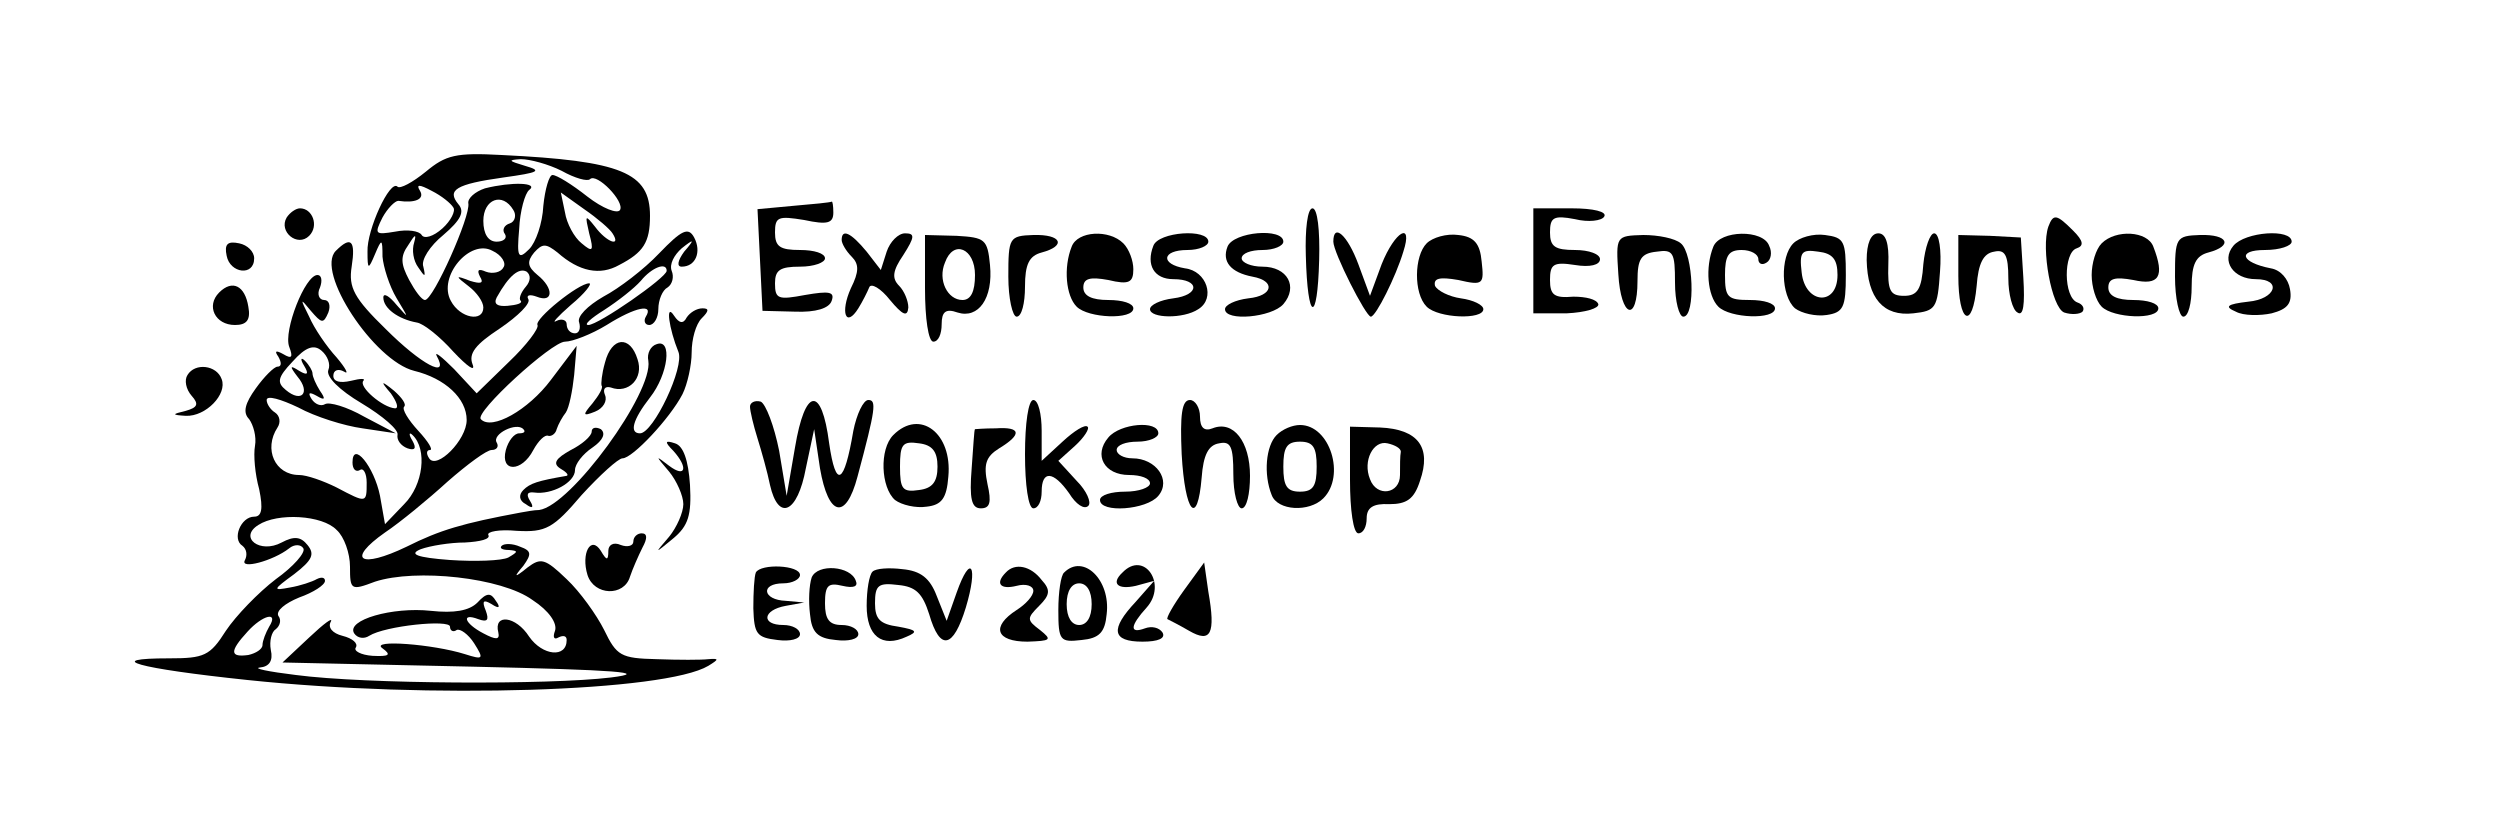  <svg version="1.0" xmlns="http://www.w3.org/2000/svg"  width="300pt" height="100pt" viewBox="0 0 300 100"  preserveAspectRatio="xMidYMid meet">  <g transform="translate(0,100) scale(0.1,-0.1)" fill="#000000" stroke="none"> <path d="M511 794 c-16 -13 -31 -21 -34 -18 -9 9 -37 -52 -36 -78 0 -22 1 -22 9 -3 8 19 9 19 9 -3 1 -12 8 -35 17 -50 15 -25 15 -25 0 -8 -9 11 -16 15 -16 9 0 -13 18 -26 40 -30 8 -1 28 -17 44 -35 17 -18 27 -25 23 -15 -5 13 4 24 33 43 22 15 37 30 34 35 -3 5 2 6 10 3 20 -8 21 10 1 26 -12 10 -13 16 -4 27 10 11 14 11 28 0 26 -23 51 -28 74 -15 29 15 37 27 37 59 0 52 -34 66 -178 73 -55 3 -67 0 -91 -20z m163 1 c16 -9 31 -13 34 -10 8 8 42 -27 36 -37 -3 -5 -21 2 -39 16 -19 15 -37 26 -42 26 -4 0 -9 -17 -11 -37 -1 -21 -9 -44 -17 -52 -13 -13 -15 -10 -12 24 1 22 7 43 12 47 12 9 -21 10 -53 2 -12 -4 -21 -12 -20 -18 3 -15 -42 -116 -52 -116 -4 0 -12 11 -19 24 -10 19 -11 28 -1 42 8 13 10 14 7 3 -3 -9 -1 -22 5 -30 8 -12 9 -12 6 1 -3 8 8 25 24 38 21 18 26 28 18 37 -14 17 -3 24 54 32 43 6 47 8 26 14 -20 6 -21 7 -5 8 11 0 33 -6 49 -14z m-130 -44 c3 -4 -3 -16 -13 -25 -11 -10 -22 -13 -25 -8 -3 5 -17 7 -32 4 -24 -4 -25 -3 -15 17 6 11 15 20 19 20 20 -3 32 2 26 12 -5 8 -1 8 14 0 12 -6 23 -15 26 -20z m191 -31 c11 -17 -7 -11 -21 8 -12 15 -12 14 -7 -8 6 -22 4 -23 -9 -12 -9 7 -18 24 -20 37 l-5 24 28 -20 c16 -11 31 -24 34 -29z m-119 28 c4 -6 2 -14 -4 -16 -7 -2 -10 -8 -6 -13 3 -5 -2 -9 -10 -9 -10 0 -16 9 -16 25 0 26 23 35 36 13z m-12 -69 c-3 -6 -13 -8 -21 -5 -9 4 -11 2 -7 -6 5 -8 1 -9 -12 -5 -18 7 -18 6 -1 -7 9 -7 17 -18 17 -25 0 -18 -28 -13 -39 8 -16 29 23 75 50 60 11 -5 17 -15 13 -20z m27 -23 c-6 -7 -9 -15 -6 -17 2 -3 -5 -5 -16 -6 -12 -1 -17 2 -13 10 15 27 27 36 36 31 5 -4 5 -11 -1 -18z"/> <path d="M952 753 l-43 -4 3 -61 3 -61 39 -1 c25 -1 41 4 44 13 4 11 -3 12 -32 7 -32 -6 -36 -5 -36 14 0 16 6 20 30 20 17 0 30 5 30 10 0 6 -13 10 -30 10 -24 0 -30 4 -30 21 0 19 4 20 35 15 28 -6 35 -4 35 9 0 8 -1 14 -2 13 -2 -1 -22 -3 -46 -5z"/> <path d="M344 739 c-10 -17 13 -36 27 -22 12 12 4 33 -11 33 -5 0 -12 -5 -16 -11z"/> <path d="M1567 693 c2 -79 14 -83 16 -5 1 36 -2 62 -8 62 -6 0 -9 -25 -8 -57z"/> <path d="M1840 687 l0 -63 40 0 c22 1 39 6 38 11 -2 6 -15 9 -30 9 -23 -2 -28 2 -28 20 0 19 4 22 30 18 18 -3 30 0 30 7 0 6 -13 11 -30 11 -24 0 -30 4 -30 21 0 18 4 21 30 16 16 -4 32 -2 35 3 4 6 -13 10 -39 10 l-46 0 0 -63z"/> <path d="M2458 728 c-9 -26 4 -97 19 -103 9 -3 19 -2 22 1 3 4 0 9 -6 11 -17 6 -17 60 -1 65 9 3 8 9 -4 21 -20 20 -24 21 -30 5z"/> <path d="M791 696 c-18 -19 -48 -42 -67 -52 -19 -11 -32 -24 -29 -31 2 -7 0 -13 -5 -13 -6 0 -10 5 -10 11 0 5 -6 7 -12 4 -7 -4 1 5 17 19 17 14 26 26 22 26 -13 0 -66 -43 -62 -50 2 -4 -13 -24 -34 -44 l-39 -38 -27 29 c-15 15 -24 22 -21 16 16 -29 -19 -10 -61 32 -38 37 -45 50 -41 75 5 32 -1 37 -19 19 -25 -25 46 -132 94 -144 37 -9 63 -33 63 -59 0 -24 -36 -60 -45 -46 -4 6 -3 10 1 10 4 0 -2 10 -14 23 -12 13 -20 26 -17 29 3 3 -3 11 -12 19 -16 13 -17 12 -4 -3 7 -10 10 -18 5 -18 -15 1 -44 26 -38 33 3 3 -3 3 -15 0 -13 -3 -21 -1 -21 6 0 7 6 9 13 5 6 -4 2 4 -9 17 -12 13 -27 35 -33 49 -11 22 -11 23 2 7 13 -15 15 -16 21 -2 3 8 1 15 -5 15 -6 0 -9 7 -5 15 3 8 2 15 -3 15 -15 0 -41 -67 -34 -86 5 -13 3 -15 -7 -9 -9 5 -11 4 -6 -3 4 -7 4 -12 -1 -12 -4 0 -16 -12 -26 -26 -13 -18 -16 -29 -8 -37 5 -7 9 -21 7 -32 -2 -11 0 -34 5 -52 5 -24 3 -33 -6 -33 -16 0 -27 -27 -14 -35 5 -4 6 -11 3 -17 -7 -12 34 -1 53 14 6 5 14 5 17 0 3 -5 -12 -22 -33 -37 -21 -16 -48 -44 -60 -62 -19 -30 -26 -33 -68 -33 -81 0 -39 -12 94 -26 219 -23 501 -14 553 17 13 8 13 9 0 8 -8 -1 -36 -1 -62 0 -43 1 -48 4 -63 35 -9 18 -29 46 -45 61 -26 25 -31 26 -47 14 -16 -13 -17 -12 -5 2 10 14 10 18 -4 23 -9 4 -19 4 -22 1 -3 -3 1 -5 9 -5 11 -1 11 -2 -1 -9 -8 -4 -40 -5 -70 -3 -40 3 -50 7 -35 13 11 4 35 8 53 8 18 1 31 4 28 9 -2 4 13 7 34 5 35 -2 44 3 78 43 22 24 44 44 49 44 12 0 57 48 72 77 6 12 11 35 11 50 0 16 5 34 12 41 9 9 9 12 1 12 -7 0 -15 -5 -19 -11 -4 -8 -9 -7 -15 2 -11 17 -6 -16 5 -43 8 -18 -30 -98 -46 -98 -13 0 -9 16 12 43 22 28 27 71 8 64 -7 -2 -12 -11 -10 -20 6 -38 -93 -174 -131 -179 -6 0 -16 -2 -22 -3 -70 -13 -97 -21 -137 -41 -56 -27 -73 -16 -26 17 18 12 52 40 75 61 24 21 47 38 53 38 6 0 9 4 6 9 -6 10 24 25 32 16 3 -3 1 -5 -5 -5 -6 0 -13 -9 -16 -20 -7 -27 19 -27 33 0 6 11 14 19 18 17 4 -1 9 3 10 8 2 6 7 15 11 20 4 6 8 26 10 45 l3 35 -31 -41 c-27 -36 -71 -61 -84 -47 -8 8 85 93 101 93 9 0 32 9 50 20 35 22 57 26 47 10 -3 -5 -1 -10 4 -10 6 0 11 9 11 19 0 11 5 23 11 26 6 4 8 13 5 20 -3 8 3 19 12 27 15 12 16 11 3 -4 -8 -11 -9 -18 -3 -18 17 0 24 18 15 35 -7 13 -15 9 -42 -19z m9 -21 c0 -8 -82 -65 -94 -65 -6 0 3 8 19 18 17 11 36 26 44 35 13 16 31 23 31 12z m-406 -119 c-3 -8 13 -24 40 -40 25 -15 45 -32 43 -38 -1 -6 4 -13 12 -16 9 -3 11 0 6 9 -5 8 -4 11 0 7 18 -17 13 -60 -10 -83 l-23 -24 -6 34 c-7 35 -33 67 -33 40 0 -8 4 -12 9 -9 4 3 8 -4 8 -15 0 -25 0 -25 -36 -6 -16 8 -36 15 -45 15 -29 0 -43 31 -26 57 4 6 3 14 -3 18 -5 3 -10 10 -10 15 0 6 17 1 38 -9 20 -11 55 -22 77 -25 l40 -6 -38 20 c-21 12 -42 18 -47 15 -5 -3 -12 0 -16 6 -5 8 -3 9 6 4 10 -6 11 -4 4 6 -5 8 -9 17 -9 21 0 3 -4 10 -9 15 -5 5 -6 2 -1 -6 6 -10 4 -12 -6 -6 -11 7 -12 6 -2 -7 16 -19 5 -32 -14 -16 -11 9 -10 15 8 34 16 18 26 21 35 13 7 -6 11 -16 8 -23z m10 -192 c9 -8 16 -28 16 -44 0 -28 1 -29 30 -18 49 16 152 5 189 -22 20 -13 30 -28 27 -37 -3 -8 -1 -11 4 -8 6 3 10 2 10 -3 0 -22 -29 -19 -45 4 -16 25 -43 28 -37 5 2 -9 -3 -9 -18 -1 -23 12 -27 25 -6 17 11 -4 13 -1 9 10 -5 12 -3 14 7 8 9 -6 11 -4 5 4 -6 10 -11 10 -22 -2 -10 -10 -28 -13 -56 -10 -46 5 -102 -11 -92 -27 4 -6 12 -7 18 -3 19 12 97 20 97 11 0 -5 4 -7 8 -4 4 2 14 -5 21 -16 12 -19 11 -20 -11 -13 -38 12 -115 18 -99 7 11 -8 8 -10 -12 -9 -14 1 -23 6 -20 10 3 5 -4 11 -16 14 -12 3 -18 10 -14 17 3 6 -8 -2 -26 -19 l-32 -30 228 -5 c175 -4 214 -7 166 -13 -74 -9 -295 -8 -378 3 -33 4 -52 8 -43 9 11 1 16 8 13 21 -2 11 1 22 6 25 5 4 7 11 3 16 -3 6 8 15 25 22 17 6 31 15 31 20 0 4 -4 5 -10 2 -5 -3 -20 -8 -32 -10 -21 -4 -21 -3 5 16 22 17 25 24 16 35 -8 10 -16 11 -31 3 -26 -14 -52 6 -28 21 23 15 77 12 94 -6z m-81 -116 c-4 -7 -8 -17 -8 -22 0 -5 -8 -10 -17 -12 -22 -3 -23 4 -1 28 18 20 38 25 26 6z"/> <path d="M1010 712 c0 -4 5 -13 12 -20 9 -9 9 -18 -1 -38 -13 -29 -6 -48 9 -24 5 8 11 20 13 25 2 6 14 -1 25 -15 15 -18 21 -21 22 -9 0 8 -5 20 -11 26 -9 9 -8 18 5 37 14 22 14 26 2 26 -8 0 -18 -10 -22 -22 l-7 -22 -17 22 c-19 23 -30 28 -30 14z"/> <path d="M1110 654 c0 -36 4 -64 10 -64 6 0 10 9 10 21 0 15 5 19 19 14 25 -8 43 17 39 57 -3 31 -6 33 -40 35 l-38 1 0 -64z m60 16 c0 -20 -5 -30 -15 -30 -18 0 -30 24 -21 45 10 28 36 17 36 -15z"/> <path d="M1210 668 c0 -26 5 -48 10 -48 6 0 10 16 10 36 0 27 5 37 20 41 30 8 24 22 -10 21 -29 -1 -30 -3 -30 -50z"/> <path d="M1286 704 c-10 -25 -7 -59 6 -72 14 -14 68 -16 68 -2 0 6 -13 10 -30 10 -20 0 -30 5 -30 15 0 11 8 13 30 9 25 -6 30 -3 30 13 0 10 -5 24 -12 31 -17 17 -55 15 -62 -4z"/> <path d="M1384 705 c-9 -23 1 -40 24 -40 32 0 32 -19 0 -23 -16 -2 -28 -8 -28 -13 0 -11 40 -12 58 0 21 13 10 46 -16 49 -30 5 -28 22 3 22 14 0 25 5 25 10 0 16 -60 12 -66 -5z"/> <path d="M1473 704 c-7 -18 4 -31 30 -36 28 -5 25 -23 -5 -26 -16 -2 -28 -8 -28 -13 0 -15 56 -10 70 6 18 21 5 45 -25 45 -14 0 -25 5 -25 10 0 6 11 10 25 10 14 0 25 5 25 10 0 17 -60 12 -67 -6z"/> <path d="M1600 710 c0 -13 39 -90 45 -90 6 0 30 48 39 78 12 37 -10 25 -26 -15 l-14 -38 -14 38 c-13 35 -30 50 -30 27z"/> <path d="M1712 708 c-15 -15 -16 -60 0 -76 14 -14 68 -16 68 -3 0 5 -12 11 -27 13 -14 2 -28 9 -31 15 -2 9 5 11 28 7 30 -7 31 -5 28 22 -2 22 -9 30 -28 32 -14 2 -31 -3 -38 -10z"/> <path d="M1942 671 c3 -52 23 -59 23 -8 0 26 4 33 23 35 20 3 22 -1 22 -37 0 -23 5 -41 10 -41 15 0 12 76 -3 88 -7 6 -27 10 -45 10 -33 -1 -33 -1 -30 -47z"/> <path d="M2056 704 c-10 -25 -7 -59 6 -72 14 -14 68 -16 68 -2 0 6 -13 10 -30 10 -27 0 -30 3 -30 30 0 23 4 30 20 30 11 0 20 -5 20 -11 0 -5 4 -8 10 -4 5 3 7 12 3 20 -7 20 -59 19 -67 -1z"/> <path d="M2152 708 c-16 -16 -15 -63 2 -78 8 -6 25 -10 38 -8 20 3 23 9 23 48 0 41 -2 45 -25 48 -14 2 -31 -3 -38 -10z m53 -38 c0 -38 -39 -35 -43 3 -3 25 0 28 20 25 17 -2 23 -9 23 -28z"/> <path d="M2240 688 c1 -46 20 -68 56 -64 27 3 29 6 32 50 2 26 -1 46 -7 46 -5 0 -11 -17 -13 -37 -2 -30 -7 -38 -23 -38 -17 0 -20 6 -19 38 1 25 -3 37 -12 37 -9 0 -14 -12 -14 -32z"/> <path d="M2350 669 c0 -57 17 -66 22 -12 2 27 8 39 21 41 13 3 17 -4 17 -32 0 -19 5 -38 11 -41 7 -5 9 9 7 42 l-3 48 -37 2 -38 1 0 -49z"/> <path d="M2522 708 c-7 -7 -12 -24 -12 -38 0 -14 5 -31 12 -38 14 -14 68 -16 68 -2 0 6 -13 10 -30 10 -20 0 -30 5 -30 15 0 11 8 13 30 9 31 -7 38 4 24 40 -7 19 -45 21 -62 4z"/> <path d="M2610 668 c0 -26 5 -48 10 -48 6 0 10 16 10 36 0 27 5 37 20 41 30 8 24 22 -10 21 -29 -1 -30 -3 -30 -50z"/> <path d="M2680 705 c-15 -18 0 -40 27 -40 32 0 24 -24 -9 -27 -26 -3 -29 -6 -15 -12 9 -5 29 -5 43 -2 19 5 25 12 22 29 -2 12 -11 23 -23 25 -36 7 -41 22 -7 22 18 0 32 5 32 10 0 16 -56 12 -70 -5z"/> <path d="M272 693 c4 -21 33 -25 33 -3 0 8 -8 16 -18 18 -14 3 -18 -1 -15 -15z"/> <path d="M263 649 c-16 -16 -5 -39 19 -39 14 0 19 6 16 22 -4 25 -19 33 -35 17z"/> <path d="M726 565 c-4 -14 -5 -26 -4 -28 2 -2 -3 -11 -11 -21 -12 -14 -12 -16 3 -10 10 4 15 13 12 20 -3 7 0 11 7 9 21 -8 40 11 32 34 -9 29 -31 27 -39 -4z"/> <path d="M225 550 c-4 -6 -2 -17 5 -25 9 -10 7 -14 -7 -18 -17 -4 -17 -5 0 -6 24 -1 50 26 43 44 -6 17 -32 20 -41 5z"/> <path d="M900 512 c0 -5 4 -22 9 -38 5 -16 12 -41 15 -56 10 -44 33 -34 43 20 l10 47 7 -47 c10 -58 31 -63 45 -10 22 82 23 92 13 92 -6 0 -14 -17 -18 -37 -11 -65 -21 -70 -29 -15 -9 70 -29 67 -41 -5 l-10 -58 -9 54 c-6 30 -16 56 -22 59 -7 2 -13 -1 -13 -6z"/> <path d="M1230 455 c0 -37 4 -65 10 -65 6 0 10 9 10 20 0 26 14 25 33 -2 8 -13 18 -20 23 -15 4 4 -2 18 -14 30 l-22 24 20 18 c11 10 18 21 15 23 -3 3 -16 -5 -30 -18 l-25 -23 0 36 c0 20 -4 37 -10 37 -6 0 -10 -28 -10 -65z"/> <path d="M1418 455 c4 -71 19 -88 24 -28 2 27 8 39 21 41 14 3 17 -4 17 -37 0 -23 5 -41 10 -41 6 0 10 17 10 39 0 41 -20 67 -45 57 -10 -4 -15 1 -15 14 0 11 -6 20 -12 20 -10 0 -12 -18 -10 -65z"/> <path d="M710 482 c0 -5 -11 -15 -25 -22 -18 -10 -22 -16 -13 -22 7 -4 11 -8 8 -9 -35 -6 -44 -9 -52 -17 -6 -6 -5 -13 3 -17 8 -6 10 -4 5 4 -5 8 -3 11 5 10 21 -3 49 12 49 27 0 7 9 19 21 27 13 9 16 17 10 22 -6 3 -11 2 -11 -3z"/> <path d="M1072 478 c-17 -17 -15 -63 2 -78 8 -6 25 -10 38 -8 18 2 24 10 26 36 5 52 -34 82 -66 50z m53 -38 c0 -18 -6 -26 -22 -28 -20 -3 -23 1 -23 28 0 27 3 31 23 28 16 -2 22 -10 22 -28z"/> <path d="M1170 485 c-1 0 -2 -21 -4 -47 -3 -37 0 -48 11 -48 11 0 13 7 8 29 -5 24 -2 33 14 43 28 17 26 26 -4 24 -14 0 -25 -1 -25 -1z"/> <path d="M1330 475 c-18 -21 -5 -45 25 -45 14 0 25 -4 25 -10 0 -5 -13 -10 -30 -10 -16 0 -30 -4 -30 -10 0 -16 56 -12 70 5 16 19 -3 45 -31 45 -11 0 -19 5 -19 10 0 6 11 10 25 10 14 0 25 5 25 10 0 16 -46 12 -60 -5z"/> <path d="M1532 478 c-13 -13 -16 -47 -6 -72 7 -19 45 -21 62 -4 27 27 8 88 -28 88 -9 0 -21 -5 -28 -12z m48 -38 c0 -23 -4 -30 -20 -30 -16 0 -20 7 -20 30 0 23 4 30 20 30 16 0 20 -7 20 -30z"/> <path d="M1620 424 c0 -36 4 -64 10 -64 6 0 10 8 10 18 0 13 8 18 27 17 21 0 30 6 37 28 14 40 -2 62 -48 64 l-36 1 0 -64z m61 34 c-1 -5 -1 -17 -1 -28 0 -23 -28 -27 -36 -5 -9 22 4 47 21 43 9 -2 16 -6 16 -10z"/> <path d="M808 459 c18 -20 15 -33 -5 -18 -17 13 -17 13 0 -7 9 -11 17 -29 17 -39 0 -10 -8 -28 -17 -39 -18 -21 -18 -21 5 -2 18 15 22 28 20 64 -2 30 -8 47 -18 50 -12 4 -13 2 -2 -9z"/> <path d="M760 350 c0 -5 -7 -7 -15 -4 -9 4 -15 0 -15 -7 0 -12 -2 -12 -9 0 -12 19 -24 -3 -16 -29 8 -25 44 -26 51 -2 3 9 10 25 15 35 6 11 6 17 -1 17 -5 0 -10 -4 -10 -10z"/> <path d="M907 313 c-2 -5 -3 -24 -3 -43 1 -31 4 -35 29 -38 15 -2 27 1 27 7 0 6 -9 11 -20 11 -27 0 -25 18 3 23 l22 4 -22 2 c-28 1 -31 21 -3 21 11 0 20 5 20 10 0 12 -47 14 -53 3z"/> <path d="M974 307 c-3 -9 -4 -28 -2 -44 2 -22 9 -29 31 -31 15 -2 27 1 27 7 0 6 -9 11 -20 11 -15 0 -20 7 -20 26 0 22 4 25 21 21 13 -3 19 -1 16 6 -6 18 -46 21 -53 4z"/> <path d="M1047 314 c-4 -4 -7 -22 -7 -41 0 -36 18 -51 48 -37 14 6 12 8 -10 12 -22 3 -28 9 -28 28 0 22 4 25 28 22 21 -2 29 -10 37 -35 13 -45 29 -41 44 8 15 50 6 66 -11 18 l-12 -34 -12 30 c-8 21 -19 30 -41 32 -16 2 -32 1 -36 -3z"/> <path d="M1207 313 c-13 -13 -7 -21 13 -16 11 3 20 0 20 -6 0 -6 -9 -16 -20 -23 -31 -20 -25 -38 13 -38 28 1 30 2 15 14 -16 12 -16 14 -1 29 13 13 14 19 3 31 -13 17 -32 21 -43 9z"/> <path d="M1277 313 c-4 -3 -7 -24 -7 -45 0 -37 2 -39 28 -36 21 2 28 9 30 31 5 41 -28 73 -51 50z m33 -38 c0 -16 -6 -25 -15 -25 -9 0 -15 9 -15 25 0 16 6 25 15 25 9 0 15 -9 15 -25z"/> <path d="M1347 313 c-14 -13 -6 -21 16 -16 l22 6 -22 -25 c-31 -33 -29 -48 8 -48 19 0 28 4 24 11 -4 6 -13 8 -21 5 -19 -7 -18 3 2 25 25 28 -3 69 -29 42z"/> <path d="M1421 292 c-13 -18 -22 -34 -20 -35 2 -1 14 -7 26 -14 26 -15 32 -4 23 47 l-5 35 -24 -33z"/> </g> </svg> 